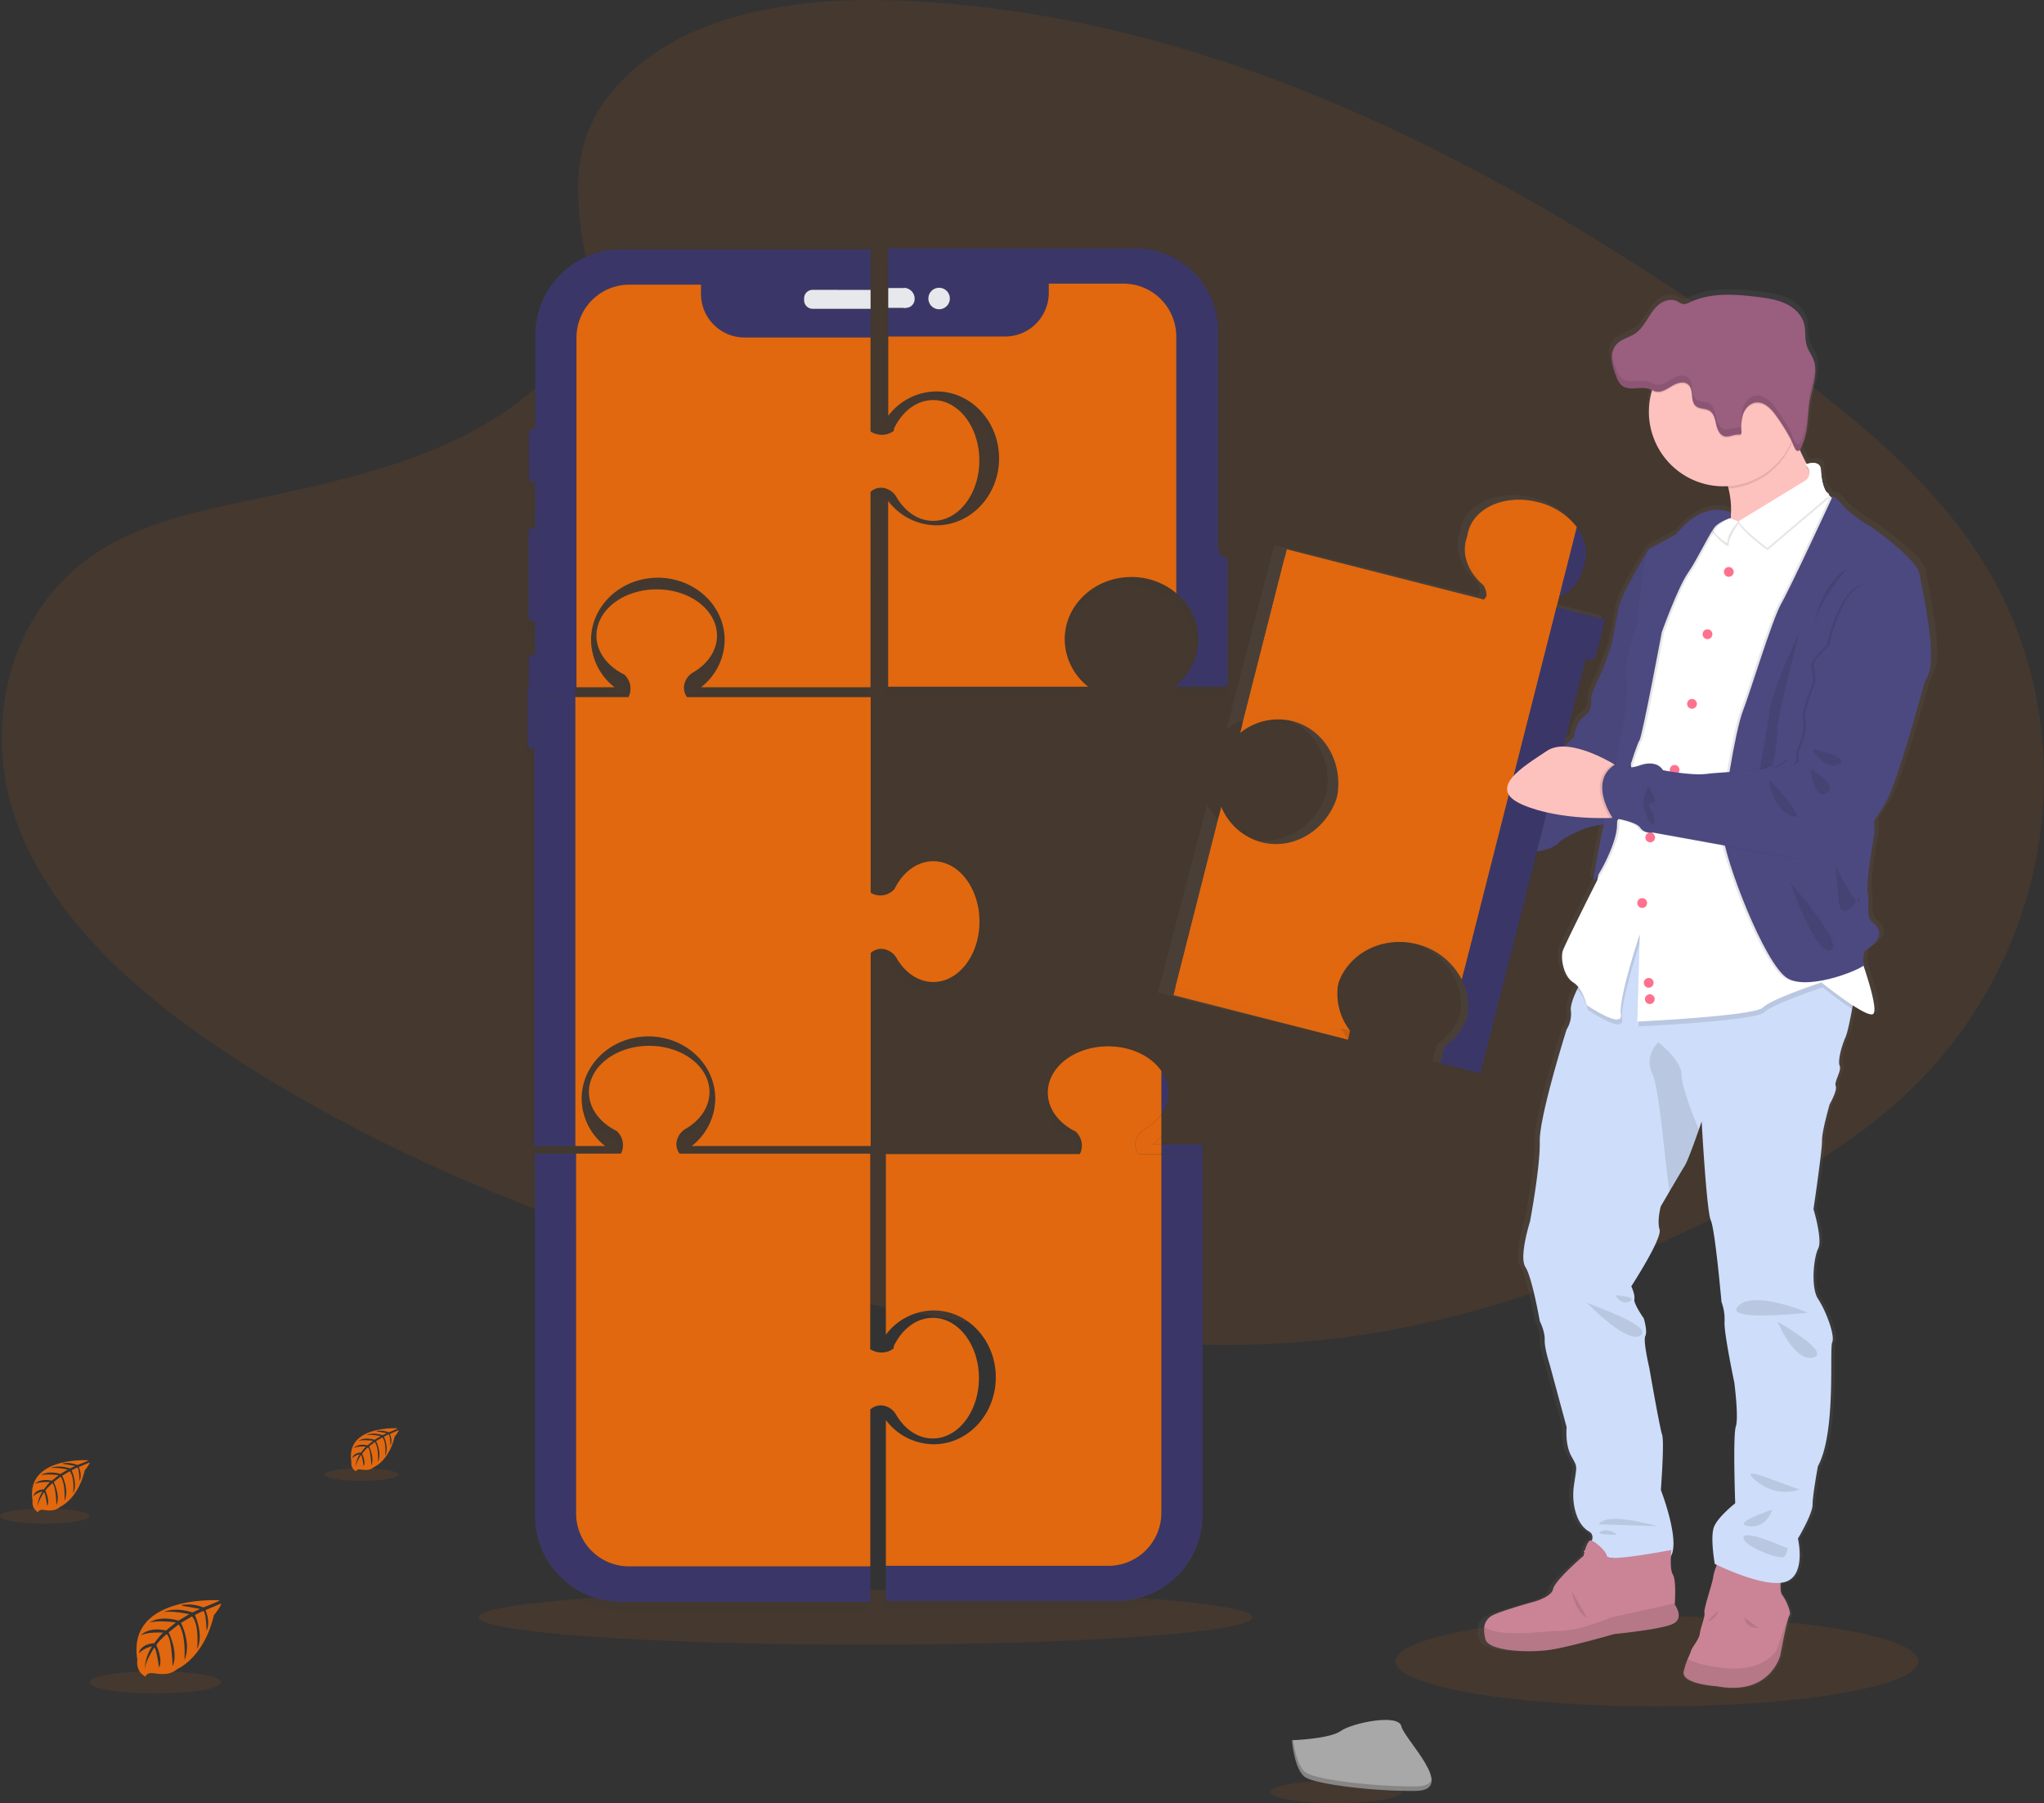 <svg width="195" height="172" fill="none" xmlns="http://www.w3.org/2000/svg"><rect width="100%" height="100%" fill="#333333" stroke="none"/><path opacity=".1" d="M158.071 162.775c13.772 0 24.935-1.924 24.935-4.297 0-2.373-11.163-4.296-24.935-4.296-13.771 0-24.935 1.923-24.935 4.296s11.164 4.297 24.935 4.297zm-75.497-5.883c20.388 0 36.916-1.171 36.916-2.616 0-1.444-16.528-2.615-36.916-2.615-20.388 0-36.916 1.171-36.916 2.615 0 1.445 16.528 2.616 36.916 2.616zM60.33 6.725C66.941.824 77.32-.378 86.758.092c29.667 1.471 56.446 15.823 79.611 32.048 8.39 5.883 16.641 12.205 22.084 20.295 11.082 16.468 7.795 39.288-7.613 52.845-5.244 4.622-11.597 8.154-18.123 11.291-11.599 5.578-24.121 10.055-37.281 11.328-9.388.91-18.894.17-28.228-1.097-26.076-3.542-51.672-11.376-73.12-24.778-9.41-5.883-18.28-13.186-22.159-22.69-3.878-9.505-1.394-21.56 8.212-27.189 3.985-2.328 8.726-3.378 13.378-4.365 6.846-1.454 13.804-2.887 19.983-5.841 6.385-3.055 13.936-8.956 12.677-15.709-1.363-7.25-2.452-13.612 4.151-19.505z" fill="#E1680F"/><g opacity=".1" fill="#000"><path opacity=".1" d="M85.295 135.792c.805 1.372 2.068 2.257 3.49 2.257 2.429 0 4.405-2.578 4.405-5.761 0-3.183-1.982-5.74-4.405-5.74-1.143 0-2.186.572-2.968 1.511a5.7 5.7 0 00-.749 1.174l-.042.25s-.937.803-2.215.065v-18.66h-18.19a1.475 1.475 0 01-.22-1.374c.136-.427.43-.785.82-1.002 1.37-.807 2.256-2.072 2.256-3.496 0-2.433-2.576-4.412-5.752-4.412-3.175 0-5.751 1.973-5.751 4.412 0 1.145.573 2.191 1.51 2.975.358.296.752.547 1.17.748l.026.042a1.79 1.79 0 01.35 2.101h-8.203v34.556c0 2.173.861 4.257 2.396 5.794a8.176 8.176 0 005.784 2.4h23.81v-18.337a1.449 1.449 0 011.484-.316c.422.134.778.425.994.813z"/><path opacity=".1" d="M54.682 110.161h2.848a5.768 5.768 0 01-2.246-4.519c0-3.275 2.852-5.929 6.37-5.929 3.517 0 6.372 2.654 6.372 5.929a5.769 5.769 0 01-2.246 4.519h17.073v-18.41a1.467 1.467 0 011.483-.315 1.75 1.75 0 011.003.821c.803 1.372 2.066 2.257 3.49 2.257 2.429 0 4.405-2.578 4.405-5.76 0-3.18-1.968-5.76-4.405-5.76-1.145 0-2.188.574-2.97 1.51-.296.36-.547.755-.749 1.175l-.04.025a1.79 1.79 0 01-2.217.297V67.344H65.341a1.473 1.473 0 01-.22-1.374c.135-.427.428-.786.82-1.002 1.37-.805 2.253-2.072 2.253-3.496 0-2.433-2.574-4.412-5.75-4.412-3.175 0-5.75 1.973-5.75 4.412 0 1.147.572 2.191 1.507 2.975.36.296.753.548 1.173.75l.025.04a1.793 1.793 0 01.35 2.1h-5.067v-.945h3.742a5.755 5.755 0 01-2.245-4.51c0-3.276 2.853-5.931 6.372-5.931 3.52 0 6.37 2.655 6.37 5.93a5.764 5.764 0 01-2.254 4.518h16.171V47.763a1.455 1.455 0 011.486-.315c.426.136.784.43 1 .822.803 1.372 2.068 2.256 3.49 2.256 2.43 0 4.405-2.578 4.405-5.76 0-3.184-1.967-5.76-4.405-5.76-1.145 0-2.187.572-2.97 1.511-.296.36-.548.754-.749 1.175l-.04.25s-.937.802-2.217.065V24.626h-23.8a8.17 8.17 0 00-5.784 2.4 8.2 8.2 0 00-2.396 5.793v8.87h-.124a.48.48 0 00-.48.482v4.202a.483.483 0 00.48.48h.124v4.29h-.161a.482.482 0 00-.483.482v8.023a.484.484 0 00.483.482h.161v3.151h-.132a.48.48 0 00-.48.481v2.584h-.105v5.446a.482.482 0 00.48.481h.143v37.888h3.918z"/><path opacity=".1" d="M116.921 54.38a.484.484 0 00-.481-.482h-.289v-.528h-.157V32.413a7.896 7.896 0 00-2.303-5.571 7.865 7.865 0 00-5.563-2.307H84.531v15.967a5.822 5.822 0 014.615-2.322c3.295 0 5.967 2.86 5.967 6.385 0 3.526-2.672 6.385-5.967 6.385a5.81 5.81 0 01-4.615-2.322v17.718h19.087a5.78 5.78 0 01-2.242-4.524c0-3.28 2.847-5.937 6.36-5.937a6.59 6.59 0 014.272 1.542 5.608 5.608 0 012.107 4.386 5.608 5.608 0 01-2.107 4.386v.14h4.143v-.014h.77V54.38zm-6.337 54.838v-2.101a3.94 3.94 0 00.237-.393 3.421 3.421 0 00.235-2.813 3.742 3.742 0 00-.472-.92c-.967-1.393-2.878-2.343-5.08-2.343-3.178 0-5.751 1.973-5.751 4.412 0 1.147.572 2.191 1.508 2.975.359.296.753.548 1.172.75l.026.04a1.801 1.801 0 01.35 2.101H84.305v17.227a5.753 5.753 0 014.566-2.311c3.27 0 5.92 2.858 5.92 6.381s-2.65 6.383-5.92 6.383a5.741 5.741 0 01-4.566-2.311v13.906h21.233a5.044 5.044 0 003.564-1.476 5.059 5.059 0 001.482-3.566v-34.227 34.203a5.057 5.057 0 01-1.478 3.575 5.04 5.04 0 01-3.568 1.48H84.305v3.362h22.023c2.17 0 4.251-.863 5.785-2.4a8.202 8.202 0 002.396-5.794v-35.329h-3.925v-.811z"/></g><path d="M60.008 149.419a5.043 5.043 0 01-3.569-1.481 5.056 5.056 0 01-1.478-3.574v-34.317h-3.924v34.55a8.2 8.2 0 002.396 5.794 8.172 8.172 0 005.784 2.4h23.81v-3.361l-23.02-.011z" fill="#3A3768"/><path d="M84.496 134.139c.426.134.785.429 1 .821.806 1.372 2.068 2.257 3.49 2.257 2.43 0 4.405-2.578 4.405-5.761 0-3.183-1.974-5.748-4.396-5.748-1.143 0-2.186.571-2.968 1.51-.297.36-.548.754-.749 1.175l-.042.25s-.937.802-2.215.065v-18.661h-18.19a1.468 1.468 0 01-.22-1.374 1.76 1.76 0 01.82-1.002c1.37-.807 2.255-2.071 2.255-3.496 0-2.433-2.575-4.412-5.75-4.412-3.176 0-5.752 1.973-5.752 4.412 0 1.145.572 2.191 1.51 2.975.358.296.751.547 1.17.748l.026.042a1.795 1.795 0 01.35 2.101h-4.28v34.323a5.06 5.06 0 001.479 3.574 5.043 5.043 0 003.569 1.481h23.02v-14.965a1.451 1.451 0 011.468-.315z" fill="#E1680F"/><path d="M50.967 65.489h-.623v1.016h.623V65.49zm3.925 0h-3.405v1.016h3.404V65.49zm-3.405 0h-.52v1.016h.52V65.49z" fill="#3A3768"/><path d="M50.825 71.415h.142v-4.912h-.63v4.431a.478.478 0 00.487.481z" fill="#3A3768"/><path d="M54.891 66.503h-3.404v4.431a.481.481 0 01-.482.481h-.038v37.905h3.924V66.503z" fill="#3A3768"/><path d="M50.967 71.415h.038a.48.48 0 00.482-.48v-4.432h-.52v4.912z" fill="#3A3768"/><path d="M55.493 104.793c0-3.276 2.853-5.93 6.37-5.93 3.518 0 6.372 2.654 6.372 5.93a5.77 5.77 0 01-2.246 4.527h17.074V90.91a1.467 1.467 0 011.483-.315 1.75 1.75 0 011.002.821c.803 1.372 2.066 2.257 3.49 2.257 2.43 0 4.405-2.578 4.405-5.76 0-3.18-1.967-5.76-4.405-5.76-1.145 0-2.187.574-2.97 1.51-.296.36-.547.755-.748 1.175l-.04.025a1.79 1.79 0 01-2.217.296V66.504H65.55a1.471 1.471 0 01-.22-1.374 1.74 1.74 0 01.82-1.002c1.37-.805 2.252-2.072 2.252-3.496 0-2.433-2.573-4.412-5.75-4.412-3.175 0-5.75 1.973-5.75 4.412 0 1.147.572 2.191 1.508 2.975.36.296.753.548 1.172.75l.025.04a1.793 1.793 0 01.35 2.1H54.89v42.824h2.849a5.753 5.753 0 01-2.247-4.527z" fill="#E1680F"/><path d="M51.592 62.835a.481.481 0 00-.483-.481h-.037v3.134h.52v-2.653zm-.539-21.991h-.105a.48.48 0 00-.48.482v4.202a.483.483 0 00.48.48h.124v-5.161l-.019-.003zm-.143 9.45a.482.482 0 00-.482.482v8.023a.484.484 0 00.483.481h.161v-8.986h-.161z" fill="#3A3768"/><path d="M51.072 62.423h-.136a.48.48 0 00-.48.481v2.654h.629l-.013-3.135z" fill="#3A3768"/><path d="M51.072 31.977v8.87a.477.477 0 01.461.479v4.202a.481.481 0 01-.46.479v4.29h.072a.481.481 0 01.48.48v8.024a.481.481 0 01-.48.481h-.077v3.152h.038a.482.482 0 01.482.481v2.643h3.404V32.216c0-1.34.532-2.626 1.478-3.574a5.042 5.042 0 013.567-1.48h6.84v.877c0 1.104.438 2.163 1.217 2.943a4.152 4.152 0 002.938 1.22h12.033v-2.749h-5.54a.815.815 0 01-.811-.809v-.176a.816.816 0 01.812-.813h5.529v-3.87H59.248a8.173 8.173 0 00-5.78 2.4 8.2 8.2 0 00-2.396 5.792z" fill="#3A3768"/><path d="M51.533 45.525v-4.201a.48.48 0 00-.461-.48v5.158a.48.48 0 00.461-.477zM51.63 58.8v-8.024a.483.483 0 00-.48-.482h-.078v8.986h.073a.481.481 0 00.485-.48z" fill="#3A3768"/><path d="M56.389 61.04c0-3.274 2.852-5.93 6.372-5.93s6.37 2.656 6.37 5.93a5.762 5.762 0 01-2.255 4.518h16.172V46.923a1.455 1.455 0 011.485-.316c.426.136.784.43 1 .822.804 1.372 2.069 2.256 3.49 2.256 2.43 0 4.406-2.578 4.406-5.76 0-3.183-1.968-5.76-4.405-5.76-1.145 0-2.188.572-2.97 1.511-.297.36-.549.754-.75 1.175l-.039.25s-.938.802-2.217.065v-8.971H71.021a4.152 4.152 0 01-2.931-1.223 4.165 4.165 0 01-1.214-2.939v-.878h-6.835a5.04 5.04 0 00-3.57 1.483 5.058 5.058 0 00-1.475 3.578v33.342h3.637a5.754 5.754 0 01-2.244-4.517z" fill="#E1680F"/><path d="M77.526 27.648a.813.813 0 00-.812.814v.182a.818.818 0 00.812.815h5.529v-1.804l-5.53-.007z" fill="#E6E8EC"/><path d="M114.945 53.032v12.471h1.416V52.53h-.766c-.359 0-.65.225-.65.502zM86.42 23.694h-1.68v3.782h1.678v-3.782zm0 5.673h-1.68v2.731h1.678v-2.731z" fill="#3A3768"/><path d="M86.42 27.476h-1.68v1.89h1.678v-1.89z" fill="#E6E8EC"/><path d="M116.65 53.057h-.394v12.431h.875V53.54a.484.484 0 00-.481-.483zM86.417 27.476c.447.1.84.916.84.916v.177s-.395.813-.84.798v2.731h9.479c1.102 0 2.159-.44 2.938-1.22a4.168 4.168 0 001.217-2.944v-.878h7.131a5.043 5.043 0 013.561 1.483 5.06 5.06 0 011.473 3.57v24.478a5.62 5.62 0 011.553 6.819 5.62 5.62 0 01-1.553 1.952v.14h2.937v-12.33a.05.05 0 01.005-.023.055.055 0 01.034-.033.06.06 0 01.024-.005h.986V31.574a7.878 7.878 0 00-7.866-7.879H86.21v3.782h.207zm3.176-.019a1.02 1.02 0 01.944.632 1.025 1.025 0 01-.745 1.395 1.02 1.02 0 01-1.22-1.004 1.024 1.024 0 011.02-1.023z" fill="#3A3768"/><path d="M89.345 37.338c3.295 0 5.967 2.86 5.967 6.385s-2.672 6.385-5.967 6.385a5.81 5.81 0 01-4.614-2.322v17.717h19.087a5.773 5.773 0 01-2.243-4.523c0-3.28 2.847-5.937 6.36-5.937a6.59 6.59 0 014.283 1.544V32.109c0-1.339-.53-2.622-1.474-3.57a5.039 5.039 0 00-3.56-1.483h-7.131v.878a4.168 4.168 0 01-1.217 2.944 4.154 4.154 0 01-2.939 1.22H84.741v7.564a5.823 5.823 0 014.604-2.324z" fill="#E1680F"/><path d="M86.417 29.367a.838.838 0 00.839-.798v-.177a1.051 1.051 0 00-.84-.916h-.209v1.89h.21zm3.339.119a1.023 1.023 0 00-.327-2.02 1.023 1.023 0 00.327 2.02z" fill="#E6E8EC"/><path d="M110.794 108.377v-2.101a3.514 3.514 0 000-4.126v6.227zm3.924.811h-3.924v.904h3.924v-.904z" fill="#3A3768"/><path d="M109.21 107.713a1.757 1.757 0 00-.82 1.002 1.476 1.476 0 00.22 1.376h2.184v-.903h-.839c.304-.244.585-.515.839-.811v-2.101a4.963 4.963 0 01-1.584 1.437z" fill="#E1680F"/><path d="M109.951 109.188h.839v-.811a6.305 6.305 0 01-.839.811z" fill="#E1680F"/><path d="M111.463 104.217a3.592 3.592 0 00-.669-2.063v4.124a3.601 3.601 0 00.669-2.061zm3.255 5.875v34.436a8.202 8.202 0 01-2.396 5.794 8.172 8.172 0 01-5.784 2.4H84.514v-3.362h21.233a5.043 5.043 0 003.569-1.48 5.062 5.062 0 001.478-3.575v-34.213h3.924z" fill="#3A3768"/><path d="M108.39 108.715c.135-.426.429-.785.82-1.002a4.957 4.957 0 001.584-1.435v-4.124c-.967-1.393-2.878-2.343-5.08-2.343-3.178 0-5.752 1.973-5.752 4.413 0 1.147.573 2.191 1.508 2.974.36.297.753.549 1.173.75l.025.04a1.795 1.795 0 01.35 2.101H84.514v17.228a5.752 5.752 0 014.566-2.311c3.27 0 5.92 2.857 5.92 6.381 0 3.523-2.65 6.382-5.92 6.382a5.753 5.753 0 01-2.553-.618 5.755 5.755 0 01-2.013-1.693v13.906h21.233a5.04 5.04 0 003.564-1.476 5.06 5.06 0 001.483-3.566v-34.231h-2.178a1.478 1.478 0 01-.226-1.376z" fill="#E1680F"/><path d="M148.297 56.545c1.171-.528 2.037-1.416 2.333-2.555a3.17 3.17 0 00.079-.42c.053-.131.098-.265.135-.401.295-1.143-.03-2.326-.802-3.337l-1.533 5.883-.212.83z" fill="url(#paint0_linear)"/><path d="M183.69 54.337c-.239-1.406-4.669-4.45-4.669-4.45s-1.957-1.05-2.993-2.265c-.663-.773-.87-.765-.933-.66a.315.315 0 00-.143-.048c-.042-.03-.082-.057-.12-.088a.286.286 0 00-.165-.288c-.051-.03-.101-.067-.151-.103-.336-.565-.455-1.366-.495-2.063-.051-.88-1.049-.66-1.391-.561-.235-.441-.463-.9-.68-1.357.096-.15.175-.308.238-.473.616-1.343.482-2.883.75-4.303.193-1.027.596-2.1.516-3.1v-.074.014a2.662 2.662 0 00-.169-.73c-.179-.45-.489-.841-.63-1.305-.224-.68-.082-1.427-.268-2.114-.233-.87-.967-1.542-1.798-1.927-.83-.384-1.755-.516-2.666-.63-2.275-.286-4.694-.456-6.77.502a1.217 1.217 0 01-.63.17 1.917 1.917 0 01-.574-.266c-.558-.278-1.259-.101-1.758.268-.499.37-.839.904-1.168 1.42-.33.518-.69 1.051-1.206 1.39-.607.405-1.408.541-1.888 1.088-.214.259-.35.574-.39.907v-.014a1.2 1.2 0 000 .12v.441c.067.513.203 1.015.404 1.491.097.356.287.68.55.937.73.595 1.888.034 2.769.366.077.027.151.063.224.096 0 .034-.023.068-.033.103a7 7 0 00-.284 1.977c0 3.946 3.27 7.144 7.304 7.144.151 0 .3 0 .449-.017.021.078.044.157.063.233a7.76 7.76 0 01.209 2.672l-.044-.39a1.912 1.912 0 00-.304-.116 2.708 2.708 0 00-.906-.139c-.992-.012-2.485.387-4.079 2.324 0 0-2.035 1.133-2.633 1.406a.279.279 0 00-.111.126s-2.72 4.115-3.002 5.68a293.054 293.054 0 01-.629 3.362s-.679 2.03-1.118 2.929c-.438.9-.839 1.756-.876 2.147-.038.39.159 1.248-.68 1.794-.839.547-1.049 2.03-1.049 2.03s-.419.395-1.013.895h-.021l2.192-8.419.392.099a.503.503 0 00.516-.176.459.459 0 00.086-.175l.443-1.706.178-.678.036-.14.258-.989-.873-.21-1.021-.254-2.886-.729.251-.966.21-.82 1.319-5.071.21-.818c-.839-1.088-2.175-1.972-3.817-2.382-3.168-.788-6.234.494-6.851 2.861a3.332 3.332 0 00-.082.42 3.39 3.39 0 00-.184 1.87c.126.655.4 1.27.803 1.8.283.38.612.722.98 1.02l.014.046c.156.255.25.543.275.84v.13c-.07.127-.155.246-.252.354l-19.351-4.818-.21.817-4.358 16.776a6.31 6.31 0 012.705-1.208l.099-.016a5.838 5.838 0 012.345.096c2.446.61 4.136 2.696 4.451 5.15a6.573 6.573 0 01-.074 2.122c-1.048 3.189-4.27 5.115-7.4 4.336a5.875 5.875 0 01-3.964-3.393l-.21.82-4.497 17.216 17.139 4.27.185-.826h.027a5.703 5.703 0 01-1.183-4.542c0-.028.017-.053.027-.08a4.73 4.73 0 01.067-.179 5.85 5.85 0 01.686-1.227 5.95 5.95 0 011.208-1.212l.122-.088c.138-.099.281-.193.419-.282a6.792 6.792 0 013.56-.935c.551.008 1.1.078 1.636.21a6.781 6.781 0 014.046 2.818c.125.19.24.386.344.588.309.6.51 1.25.594 1.92a5.481 5.481 0 01-.042 1.608 5.72 5.72 0 01-2.219 2.876l-.21.79h.023l-.032.023-.209.788 3.914.975 5.543-21.23c1.496-.175 2.261-.84 2.261-.938 0-.096 1.798-1.094 2.794-1.367.495-.135 1.068-.231 1.523-.328-.537 2.67-1.049 5.252-1.003 5.404.015.058.112-.034.258-.236a1.16 1.16 0 00-.018.236c0 .04.056.01.13-.072l-.011.05s-3.113 6.033-3.356 6.724c-.243.69.059 2.46 1.017 3.046.186.118.352.265.491.435l-.113.225c-.357.725-.673 1.531-.617 2.034a2.758 2.758 0 01-.419 1.815s-2.696 8.343-2.635 10.744c.061 2.401-.958 7.67-.958 7.67s-1.108 3.396-.449 4.362c.658.966 1.407 5.183 1.407 5.183s.51.966.479 1.786c-.032.819.48 2.311.48 2.311l1.678 6.059s-.181 1.611.449 2.752c.629 1.141.568.79.268 2.782-.3 1.992.361 3.834 1.437 4.412.419.227.44.573.31.912-.274-.107-.503.462-.639.922l-.139.132.093.023a5.435 5.435 0 00-.093.387s-2.813 2.343-2.993 3.191c-.18.849-2.156 1.288-2.156 1.288s-2.993.82-3.776 1.229a1.429 1.429 0 00-.826 1.137c-.035.386.002.775.109 1.147.298 1.2 4.489 1.317 6.502.996 2.014-.322 6.165-1.494 6.165-1.494s4.371-.42 5.663-.937c1.292-.517.269-1.874.269-1.874v-.126c.031-.49.121-2.265-.189-2.731-.233-.362-.227-1.261-.193-1.832.874-1.576-1.003-6.303-1.003-6.303s.359-4.622.12-5.299c-.239-.676-1.259-6.412-1.259-6.412s-.629-2.605-.388-3.044c.241-.439-.151-1.7-.151-1.7s-1.025-1.401-.933-1.842c.092-.441-.3-1.229-.3-1.229s3.054-4.568 2.783-5.416c-.27-.849.122-2.225.122-2.225s.384-.647.839-1.423c.566-.949 1.258-2.086 1.485-2.441.294-.452 1-2.374 1.395-3.481.168-.471.281-.794.281-.794s.478 8.613.898 9.485c.419.872 1.048 7.818 1.048 7.818.233.616.335 1.275.3 1.933-.058 1.082.959 5.796.959 5.796s.449 3.337.149 4.215c-.3.878-.059 7.353-.059 7.353s-1.647 1.261-2.066 2.225c-.42.964.059 3.601.059 3.601l.193.09a5.534 5.534 0 00-.342 1.139c-.059.557-.959 3.076-.869 3.427.091.351-.388 1.435-.448 1.989-.061.555-.808 1.376-.869 1.671-.094.263-.204.52-.329.771a7.278 7.278 0 00-.388 1.189c-.3 1.231 3.261 1.435 3.261 1.435 5.269.966 6.228-2.986 6.228-2.986s.659-3.513.898-3.781a.417.417 0 00.039-.335 4.448 4.448 0 00-.759-1.653c-.168-.195-.178-.697-.151-1.147.153-.015.304-.043.451-.084 2.125-.614 1.259-4.158 1.259-4.158s1.436-2.34 1.436-3.248c0-.908.51-3.689.51-3.689 1.827-3.28 1.108-11.242 1.408-11.887.299-.645-.63-3.045-1.379-4.129-.748-1.084-.448-4.01 0-4.859.449-.849-.448-3.782-.448-3.782s.868-5.672.839-6.559c-.03-.887.748-3.483.748-3.483s.779-1.347.598-1.757c-.18-.409.598-1.47.39-1.933-.207-.462.179-1.903.569-2.752.199-.435.447-1.632.629-2.698.021-.117.042-.235.061-.35.872.552 1.678.964 1.963.853.535-.21-.317-2.942-.9-4.643.101-.076.143-.133.101-.158-.359-.235.04-1.29.04-1.29 2.116-1.248 1.397-2.185.719-2.731-.677-.547-.239-2.101-.44-2.731-.202-.63.241-3.473.6-5.543a3.99 3.99 0 00-.011-1.357c.384-.586.78-1.2 1.129-1.767 1.195-1.952 3.75-11.242 3.75-11.242l-.017-.048c.25-.494.436-.895.537-1.162.774-2.017-.663-8.11-.902-9.52zm-18.6-5.35l.054-.025v.044l-.054-.019zm-11.614 99.659a.952.952 0 01-.38-.076l.38.076z" fill="url(#paint1_linear)"/><path d="M131.301 80.935c1.727.655 5.739.727 7.522.727h.877l1.143-2.333-1.143-1.943s-1.049-.29-2.442-.542c-2.055-.37-4.868-.66-6.208.172-2.249 1.393-1.997 3.063.251 3.919z" fill="#FEC2BE"/><path opacity=".1" d="M138.82 81.662h.877l1.143-2.333-1.141-1.943s-1.048-.29-2.441-.542c1.13.832 3.849 2.643 1.562 4.818z" fill="#000"/><path d="M157.755 53.04l-.504-.584s-2.598 4.118-2.871 5.673c-.273 1.555-.629 3.34-.629 3.34s-.659 2.021-1.087 2.914c-.428.893-.814 1.748-.851 2.137-.038.389.155 1.244-.661 1.788-.816.544-1.007 2.021-1.007 2.021s-2.949 2.874-4.501 2.941c-1.552.068-6.012.855-5.856 1.633.155.777-1.861 1.241-2.677 1.437-.816.195 5.244 2.521 1.708 5.517 0 0 2.248.466 2.481 1.008.233.542 2.599-.308 2.599-.308s.505-1.206 2.25-1.284c1.745-.078 2.637-.855 2.637-.97 0-.116 1.745-1.09 2.727-1.36.981-.271 2.248-.389 2.288-.662.04-.273 5.818-25.251 5.818-25.251l-1.864.01z" fill="#4C4981"/><path opacity=".05" d="M157.755 53.04l-.504-.584s-2.598 4.118-2.871 5.673c-.273 1.555-.629 3.34-.629 3.34s-.659 2.021-1.087 2.914c-.428.893-.814 1.748-.851 2.137-.038.389.155 1.244-.661 1.788-.816.544-1.007 2.021-1.007 2.021s-2.949 2.874-4.501 2.941c-1.552.068-6.012.855-5.856 1.633.155.777-1.861 1.241-2.677 1.437-.816.195 5.244 2.521 1.708 5.517 0 0 2.248.466 2.481 1.008.233.542 2.599-.308 2.599-.308s.505-1.206 2.25-1.284c1.745-.078 2.637-.855 2.637-.97 0-.116 1.745-1.09 2.727-1.36.981-.271 2.248-.389 2.288-.662.04-.273 5.818-25.251 5.818-25.251l-1.864.01z" fill="#000"/><path d="M163.796 160.85c5.12.963 6.051-2.972 6.051-2.972s.64-3.496.872-3.759a.427.427 0 00.04-.332 4.563 4.563 0 00-.738-1.647c-.319-.378-.059-1.952-.059-1.952l-5.934-1.515s-.524 1.194-.581 1.748c-.056.555-.931 3.059-.839 3.41.093.351-.377 1.427-.436 1.981-.059.555-.784 1.37-.839 1.66a6.708 6.708 0 01-.321.769 7.642 7.642 0 00-.377 1.183c-.3 1.223 3.161 1.426 3.161 1.426z" fill="#CA8496"/><path opacity=".1" d="M163.796 160.85c5.12.963 6.051-2.972 6.051-2.972s.64-3.496.872-3.759a.427.427 0 00.04-.332l-1.233 3.538s-1.017 2.126-4.799 1.807c-2.152-.183-3.211-.582-3.725-.893a7.646 7.646 0 00-.378 1.183c-.289 1.225 3.172 1.428 3.172 1.428z" fill="#000"/><path opacity=".1" d="M167.781 155.314s-1.28.03-1.368-1.019l1.368 1.019z" fill="#000"/><path d="M127.979 98.129l.812.208-.179.825-.753-.19.12-.843z" fill="#E1680F"/><path opacity=".1" d="M127.979 98.129l.812.208-.179.825-.753-.19.12-.843z" fill="#000"/><path d="M152.07 59.686l-.251.985.848.216.25-.985-.847-.216zm-3.806-.971l-.25.985 2.811.717.25-.986-2.811-.716z" fill="#3A3768"/><path d="M151.074 59.434l-.25.985.994.253.25-.985-.994-.253z" fill="#3A3768"/><path d="M148.308 58.587c-.067.031-.133.065-.198.092l.164.042-.252.986-1.243-.318a1.469 1.469 0 01.127-1.384 1.736 1.736 0 011.049-.769c.267-.077.527-.174.778-.29l-.425 1.64z" fill="#E1680F"/><path d="M151.275 62.841l.38.099a.482.482 0 00.585-.349l.424-1.697-.839-.21-.55 2.157zm-.289-8.437c-.289 1.134-1.13 2.019-2.267 2.542l1.489-5.861c.755 1.006 1.072 2.184.778 3.319zm-.239 8.303a.482.482 0 01-.346-.584l.432-1.7-2.811-.716-8.572 33.728a5.608 5.608 0 01-1.827 7.19l-.199.786 3.803.976 10.049-39.537-.529-.143z" fill="#3A3768"/><path d="M150.401 62.123a.482.482 0 00.346.584l.529.134.549-2.164-.992-.254-.432 1.7z" fill="#3A3768"/><path d="M146.905 58.005a1.75 1.75 0 011.048-.769c.266-.077.525-.174.776-.29l1.492-5.861a6.67 6.67 0 00-3.711-2.37c-3.077-.786-6.059.49-6.657 2.846-.283 1.112.015 2.265.73 3.257.274.376.593.717.95 1.015l.015.046a1.8 1.8 0 01-.181 2.13l-18.806-4.796-4.243 16.698a5.752 5.752 0 014.981-1.122c3.17.809 5.034 4.233 4.166 7.648-.868 3.414-4.132 5.53-7.301 4.73a5.747 5.747 0 01-3.853-3.375l-4.357 17.135 16.658 4.246a5.751 5.751 0 01-1.065-4.933c.807-3.172 4.224-5.042 7.635-4.172a6.563 6.563 0 014.268 3.367l8.573-33.728-1.232-.318a1.475 1.475 0 01.114-1.384z" fill="#E1680F"/><path d="M148.272 58.721l.036-.134c-.065.031-.131.065-.198.094l.162.04z" fill="#E1680F"/><g opacity=".1" fill="#000"><path opacity=".1" d="M152.075 59.692l-.992-.254-2.809-.717.036-.134.419-1.64a5.39 5.39 0 01-.778.29 1.73 1.73 0 00-1.048.768 2.033 2.033 0 00-.156.332c.041-.115.093-.226.153-.332a1.754 1.754 0 011.049-.769c.266-.077.525-.174.776-.29l1.492-5.861a6.67 6.67 0 00-3.711-2.37c-3.077-.786-6.06.49-6.657 2.846-.283 1.112.014 2.265.73 3.257.274.376.593.717.95 1.015l.014.046a1.794 1.794 0 01-.18 2.13l-18.806-4.796-4.243 16.698a5.75 5.75 0 014.985-1.122c3.17.809 5.034 4.233 4.166 7.648-.868 3.414-4.132 5.53-7.301 4.73a5.747 5.747 0 01-3.853-3.375l-4.357 17.135 16.658 4.246a5.75 5.75 0 01-1.101-2.343 5.749 5.749 0 01.036-2.59c.807-3.172 4.224-5.042 7.635-4.172a6.564 6.564 0 014.268 3.367 5.603 5.603 0 01-1.827 7.19l-.199.785 3.803.977 10.049-39.537.38.099a.476.476 0 00.504-.18.49.49 0 00.081-.17l.423-1.705.25-.986-.839-.216zm-3.868-1.05c-.031.014-.063.031-.094.044l.094-.044zm-1.426.754l1.244.317-1.244-.317z"/><path opacity=".1" d="M150.986 54.404c.288-1.135-.029-2.311-.778-3.32l-1.489 5.862c1.143-.523 1.984-1.41 2.267-2.542z"/></g><path d="M152.275 58.873l-.25.986.848.216.25-.986-.848-.216zm-3.805-.971l-.25.986 2.811.716.25-.985-2.811-.717z" fill="#3A3768"/><path d="M151.28 58.617l-.25.985.994.254.25-.986-.994-.253z" fill="#3A3768"/><path d="M148.515 57.772l-.197.094.162.04-.25.992-1.244-.317a1.457 1.457 0 01.126-1.385 1.745 1.745 0 011.049-.769c.265-.077.525-.173.776-.29l-.422 1.635z" fill="#E1680F"/><path d="M151.481 62.028l.382.097a.478.478 0 00.591-.349l.432-1.698-.839-.21-.566 2.16zm-.285-8.438c-.288 1.133-1.129 2.018-2.268 2.54l1.492-5.86c.75 1.006 1.067 2.184.776 3.32z" fill="#3A3768"/><path d="M150.954 61.894a.484.484 0 01-.356-.399.494.494 0 01.01-.188l.42-1.697-2.798-.712-8.571 33.724a5.597 5.597 0 01-1.826 7.187l-.2.786 3.805.971 10.047-39.538-.531-.134z" fill="#3A3768"/><path d="M150.608 61.308a.494.494 0 00.052.365.485.485 0 00.295.22l.526.135.554-2.166-.994-.252-.433 1.698z" fill="#3A3768"/><path d="M147.112 57.19a1.743 1.743 0 011.048-.77 5.26 5.26 0 00.777-.29l1.489-5.86a6.664 6.664 0 00-3.709-2.37c-3.079-.784-6.059.489-6.659 2.848-.281 1.11.015 2.263.732 3.255.274.376.593.718.95 1.016l.015.045a1.802 1.802 0 01-.181 2.13L122.766 52.4l-4.249 16.696a5.742 5.742 0 014.992-1.12c3.167.807 5.034 4.231 4.165 7.647-.868 3.416-4.134 5.528-7.312 4.721a5.757 5.757 0 01-3.846-3.378L112.161 94.1l16.656 4.248a5.751 5.751 0 01-1.063-4.933c.805-3.174 4.224-5.042 7.635-4.172a6.539 6.539 0 014.27 3.378l8.571-33.724-1.244-.318a1.47 1.47 0 01.126-1.39z" fill="#E1680F"/><path d="M148.48 57.908l.033-.136c-.065.031-.13.065-.195.094l.162.042z" fill="#E1680F"/><path d="M145.533 120.876c.629.96 1.367 5.157 1.367 5.157s.495.961.466 1.778c-.029.817.466 2.311.466 2.311l1.629 6.032s-.176 1.603.437 2.731c.612 1.128.551.786.262 2.767-.29 1.981.348 3.817 1.395 4.412 1.046.594-.466 1.952-.466 1.952s6.691 1.806 8.088.699c1.397-1.107-.728-6.586-.728-6.586s.35-4.603.118-5.274c-.233-.67-1.223-6.38-1.223-6.38s-.611-2.595-.378-3.032c.233-.437-.145-1.681-.145-1.681s-.99-1.399-.902-1.836c.089-.437-.291-1.223-.291-1.223s2.962-4.559 2.699-5.414c-.262-.855.116-2.214.116-2.214l.826-1.416c.552-.946 1.219-2.078 1.443-2.431.286-.45.973-2.361 1.357-3.464l.273-.79s.466 8.567.873 9.441c.406.874 1.017 7.774 1.017 7.774.226.614.325 1.268.291 1.922-.058 1.078.932 5.769.932 5.769s.436 3.322.144 4.202c-.291.881-.058 7.316-.058 7.316s-1.601 1.26-2.008 2.214c-.407.954.059 3.572.059 3.572s4.654 2.332 6.712 1.72c2.058-.611 1.221-4.138 1.221-4.138s1.397-2.33 1.397-3.234c0-.903.507-3.662.507-3.662 1.775-3.263 1.076-11.187 1.368-11.828.291-.641-.613-3.032-1.338-4.11-.726-1.077-.437-3.991 0-4.832.436-.84-.449-3.762-.449-3.762s.839-5.654.814-6.528c-.025-.874.728-3.467.728-3.467s.755-1.34.581-1.75c-.175-.409.581-1.456.377-1.922-.203-.466.176-1.89.554-2.731.193-.433.434-1.626.629-2.683.178-1.007.31-1.891.31-1.891l-4.801-3.876-11.985-3.152-4.507-1.456-4.395 6.933c-.31.506-.595 1.027-.853 1.561-.346.721-.655 1.524-.6 2.024a2.8 2.8 0 01-.407 1.806s-2.62 8.303-2.561 10.694c.059 2.391-.931 7.633-.931 7.633s-1.076 3.378-.43 4.343z" fill="#CEDDF9"/><path d="M163.248 53.33c.184-.075 12.839-5.31 11.096-6.35-1.034-.618-2.308-3.236-3.18-5.285-.608-1.43-1.022-2.584-1.022-2.584s-10.156-1.807-6.521 4.429a11.568 11.568 0 011.282 3.072c1.036 4.248-1.571 6.64-1.655 6.718z" fill="#FEC2BE"/><path opacity=".1" d="M163.621 43.54a11.57 11.57 0 011.282 3.072 7.086 7.086 0 005.997-4.221c.1-.227.189-.46.264-.696-.608-1.43-1.022-2.584-1.022-2.584s-10.156-1.807-6.521 4.429z" fill="#000"/><path d="M157.308 39.286a7.115 7.115 0 001.907 4.845 7.092 7.092 0 009.654.676 7.115 7.115 0 001.35-9.598 7.088 7.088 0 00-9.465-2.022 7.106 7.106 0 00-3.446 6.099z" fill="#FEC2BE"/><path opacity=".1" d="M150.462 94.374c.742.677 1.028 1.965 1.028 1.965s3.492 2.389 3.259.874c-.233-1.515 1.804-7.635 1.804-7.635l-.233 8.334s11.169-.525 11.985-1.34c.816-.815 5.586-2.378 5.586-2.378s1.468 1.174 2.802 2.065c.178-1.006.311-1.89.311-1.89l-4.802-3.877-11.985-3.151-4.507-1.456-4.394 6.933a17.463 17.463 0 00-.854 1.556z" fill="#000"/><path d="M150.095 93.717c.931.582 1.279 2.155 1.279 2.155s3.491 2.389 3.258.874c-.233-1.514 1.804-7.635 1.804-7.635l-.233 8.335s11.171-.521 11.983-1.34c.812-.82 5.585-2.39 5.585-2.39s4.132 3.322 4.888 3.03c.755-.292-1.339-5.943-1.339-5.943l-2.15-33.1s.581-9.85-.291-10.2a1.248 1.248 0 01-.367-.23c-.575-.517-.747-1.567-.797-2.45-.057-1.05-1.454-.525-1.454-.525l.814 1.05-7.209 4.392-.063.038a8.002 8.002 0 00-.866-.393c-.629-.246-1.487-.477-2.043-.248a1.98 1.98 0 00-.764.689 8.65 8.65 0 00-.981 1.992l-2.612 4.426s-1.338 5.883-1.338 6.12c0 .238-.407 5.595-.872 6.177-.466.582-.932 3.496-.758 4.37.174.874-.291 4.139-.291 4.139-1.919 1.574-2.907 6.933-2.907 6.933s-3.033 6.009-3.272 6.702c-.24.693.065 2.458.996 3.032z" fill="#fff"/><path opacity=".1" d="M165.866 49.97c.707 1.051 2.75 2.522 2.75 2.522l5.896-4.99c-.575-.517-.747-1.567-.797-2.452-.057-1.05-1.454-.523-1.454-.523l.17.21a.938.938 0 01.181.747.942.942 0 01-.435.634l-6.311 3.853z" fill="#000"/><path d="M165.866 49.738c.707 1.05 2.75 2.52 2.75 2.52l5.896-4.989c-.575-.517-.747-1.567-.797-2.45-.057-1.05-1.454-.525-1.454-.525l.17.21a.936.936 0 01.181.746.94.94 0 01-.435.633l-6.311 3.855z" fill="#fff"/><path opacity=".1" d="M163.139 50.523c.762.912 1.842 1.948 1.791 1.429-.05-.519.644-1.664 1.087-2.177a3.214 3.214 0 00-2.114.06 1.957 1.957 0 00-.764.688z" fill="#000"/><path d="M163.024 50.172c.761.914 1.839 1.948 1.789 1.431-.05-.517.573-1.36 1.015-1.872-.629-.245-1.485-.477-2.043-.245-.31.156-.573.394-.761.687z" fill="#fff"/><path d="M164.93 55.022a.466.466 0 100-.933.466.466 0 000 .933zm-3.53 12.586a.467.467 0 10-.001-.933.467.467 0 00.001.933zm-3.993 12.745a.466.466 0 10-.001-.931.466.466 0 00.001.93zm-.118 13.867a.466.466 0 100-.932.466.466 0 000 .933zm5.586-33.255a.466.466 0 10-.001-.931.466.466 0 00.001.931zm-3.142 12.938a.466.466 0 10-.001-.931.466.466 0 00.001.93zm-3.065 12.704a.466.466 0 100-.933.466.466 0 000 .933zm.699 9.169a.466.466 0 10-.001-.931.466.466 0 00.001.93z" fill="#FF718D"/><path opacity=".1" d="M174.512 47.553s-.078-.7.929.506c1.007 1.206 2.909 2.252 2.909 2.252s4.306 3.032 4.539 4.429c.233 1.397 1.628 7.46.892 9.48-.737 2.018-6.366 11.695-6.366 11.695s1.468 1.75 1.126 3.81c-.342 2.058-.776 4.895-.583 5.517.193.621-.233 2.174.42 2.718.652.544 1.357 1.47-.699 2.719 0 0-.388 1.05-.04 1.283.348.234-5.158 2.641-7.341 1.36-2.183-1.282-6.083-11.539-6.167-13.83-.084-2.293 1.202-9.875 1.901-11.657.698-1.781 2.794-8.742 3.685-10.294.891-1.553 4.795-9.988 4.795-9.988z" fill="#000"/><path d="M174.742 47.553s-.077-.7.932.506c1.009 1.206 2.909 2.252 2.909 2.252s4.306 3.032 4.539 4.429c.233 1.397 1.628 7.46.891 9.48-.736 2.018-6.361 11.695-6.361 11.695s1.468 1.75 1.126 3.81c-.342 2.058-.776 4.895-.583 5.517.193.621-.233 2.174.419 2.718.653.544 1.357 1.47-.698 2.719 0 0-.388 1.05-.04 1.283.348.234-5.158 2.641-7.341 1.36-2.184-1.282-6.083-11.539-6.167-13.83-.084-2.293 1.202-9.875 1.901-11.657.698-1.781 2.793-8.742 3.685-10.294.891-1.553 4.788-9.988 4.788-9.988z" fill="#4C4981"/><path opacity=".1" d="M176.294 54.166s-3.335 3.692-3.219 6.14c0 0-.038-3.965 3.219-6.14zm-4.614 6.062c0 .115-2.251 8.506-2.133 9.557.117 1.05-.661 4.156-.661 4.156l-1.049-.271s.814-4.314.969-5.906c.156-1.593 2.874-7.536 2.874-7.536zm-.893 23.932c.077.115 5.315 6.059 3.84 6.487-1.474.429-3.84-6.488-3.84-6.488zm4.306-1.522c.115.078 2.097 4.274 2.326 3.152.229-1.122-1.705 3.07-2.016-.038l-.31-3.114zm-10.054-33.755s-2.162-1.322-4.879 2.058c0 0-1.977 1.127-2.558 1.4-.581.273-1.242 7.498-1.242 7.498s-1.28 3.107-.931 4.895c.348 1.788-1.007 7.925-1.007 7.925s-2.253 11.03-2.177 11.345c.075.315 2.288-3.458 2.25-5.324-.038-1.865 1.861-7.691 2.133-8.042.273-.351 2.133-10.333 2.133-10.333s1.513-4.235 2.482-5.634c.969-1.4 2.173-4.04 2.676-4.507a5.139 5.139 0 011.202-.777l-.082-.504z" fill="#000"/><path d="M165.067 48.883s-2.425-1.322-5.139 2.058c0 0-1.98 1.127-2.561 1.4-.581.273-1.242 7.498-1.242 7.498s-1.279 3.107-.931 4.895c.348 1.788-1.007 7.925-1.007 7.925s-2.25 11.034-2.173 11.345c.078.311 2.289-3.458 2.251-5.324-.038-1.865 1.86-7.691 2.133-8.042.273-.351 2.139-10.333 2.139-10.333s1.513-4.235 2.482-5.634c.969-1.4 2.173-4.04 2.676-4.507.504-.466 1.435-.777 1.435-.777l-.063-.504z" fill="#4C4981"/><path d="M154.42 73.163s-4.615-3.03-6.846-1.534c-2.232 1.496-5.873 3.614-2.289 5.148 3.585 1.534 8.552 1.24 8.552 1.24l.583-4.854z" fill="#FEC2BE"/><path opacity=".1" d="M157.629 102.4c.688 1.471 1.258 8.904 1.64 11.259.552-.946 1.219-2.078 1.443-2.431.286-.45.974-2.361 1.357-3.464-.438-1.068-1.648-4.127-1.648-5.253 0-1.37-2.211-3.088-2.211-3.088s-1.395 1.229-.581 2.977zm14.836 22.814s-5.12-2.185-6.633-.63c-1.512 1.555 6.633.63 6.633.63zm-2.88.874s5.179 2.914 3.404 3.402c-1.774.487-3.404-3.402-3.404-3.402zm-15.476-2.534s2.211.145 1.368.582c-.843.437-1.368-.582-1.368-.582zm-2.764.671c.029.145 6.429 2.214 5.178 3.151-1.25.937-5.178-3.151-5.178-3.151zm20.362 17.832c-.958-.147-6.311-2.624-4.218-.84 2.094 1.784 4.218.84 4.218.84zm-2.647 1.952s-.466 1.807-2.24 1.574c-1.775-.233 2.24-1.574 2.24-1.574zm1.485 3.671c-.321-.087-4.132-1.835-4.218-1.019-.086.815 3.635 2.243 3.927 1.806.167-.231.268-.503.291-.787zm-12.335-2.097c-.466-.03-4.824-1.429-5.701-.177l5.701.177zm-3.956.815s-.757-.67-1.512-.322c-.755.349 1.512.322 1.512.322zm9.659 7.227a1.303 1.303 0 01-.99 1.019l.99-1.019z" fill="#000"/><path d="M141.715 156.363c.292 1.195 4.365 1.311 6.314.991 1.948-.319 5.992-1.487 5.992-1.487s4.248-.408 5.498-.931c1.25-.523.262-1.865.262-1.865v-.126c.03-.488.118-2.255-.182-2.732-.349-.554-.145-2.361-.145-2.361s-6.022 1.166-6.139.613c-.118-.552-1.049-1.34-1.483-1.514-.435-.175-.758 1.456-.758 1.456s-2.726 2.332-2.909 3.176c-.182.845-2.097 1.282-2.097 1.282s-2.909.815-3.667 1.222a1.418 1.418 0 00-.801 1.133c-.032.385.007.772.115 1.143z" fill="#CA8496"/><path opacity=".1" d="M141.715 156.363c.292 1.195 4.365 1.311 6.314.991 1.948-.319 5.992-1.487 5.992-1.487s4.248-.408 5.498-.931c1.25-.523.262-1.865.262-1.865v-.126l-6.083 1.35s-2.997 1.282-4.916 1.282c-1.678 0-5.433.687-7.174-.355-.034.384.002.77.107 1.141z" fill="#000"/><path opacity=".1" d="M149.948 151.76s.291 1.922 1.455 2.563l-1.455-2.563zm7.637-114.443c.111.059.227.107.346.145.545.147 1.078-.223 1.563-.517.484-.294 1.153-.513 1.573-.13.547.498.151 1.56.715 2.042.357.305.923.2 1.319.45.397.25.516.798.617 1.27.101.473.302 1.013.764 1.152.461.139.891-.166 1.346-.15.095 0 .21.015.269-.052a.288.288 0 00.044-.21 4.478 4.478 0 01.149-1.68c.186-.538.629-1.024 1.183-1.11.815-.126 1.501.59 1.982 1.26.505.71.964 1.452 1.376 2.22.026.049.049.1.069.153a7.11 7.11 0 00.038-5.668 7.112 7.112 0 00-4.111-3.895 7.086 7.086 0 00-7.899 2.168 7.126 7.126 0 00-1.343 2.563v-.011z" fill="#000"/><path d="M169.455 39.67c-.481-.677-1.166-1.39-1.984-1.26-.561.086-.993.57-1.181 1.107a4.437 4.437 0 00-.147 1.68.3.3 0 01-.046.21c-.065.07-.174.06-.269.055-.455-.017-.908.28-1.346.15-.439-.131-.663-.68-.764-1.152-.101-.473-.21-1.013-.617-1.271-.406-.258-.962-.145-1.319-.452-.564-.479-.166-1.544-.715-2.042-.42-.38-1.089-.162-1.573.132-.485.295-1.018.662-1.565.515-.185-.05-.35-.155-.531-.225-.862-.33-1.98.23-2.689-.363a2.09 2.09 0 01-.537-.93 5.964 5.964 0 01-.392-1.486 1.988 1.988 0 01.394-1.448c.462-.544 1.242-.68 1.832-1.082.501-.344.839-.867 1.17-1.382.331-.515.652-1.05 1.137-1.414.484-.364 1.164-.544 1.705-.269.171.12.36.21.56.267.218.003.433-.056.619-.17 2.018-.952 4.367-.784 6.58-.5.885.113 1.783.245 2.59.63.808.384 1.521 1.05 1.747 1.916.181.685.042 1.43.26 2.1.147.459.449.841.63 1.301.472 1.23-.093 2.578-.332 3.872-.26 1.414-.13 2.942-.73 4.282-.117.263-.249.723-.545.55-.21-.128-.432-.873-.558-1.107a20.482 20.482 0 00-1.384-2.214z" fill="#9A5E7F"/><path opacity=".1" d="M182.239 62.442l1.049 2.992s-2.484 9.244-3.648 11.187c-1.164 1.944-2.869 4.43-2.869 4.43s-2.87 1.438-6.207.776c-3.337-.661-13.075-2.407-13.075-2.407s-.816.155-1.242-.467c-.426-.621-2.643-.937-2.643-.937s-2.559-3.729.583-5.283c0 0 .388.855 2.056.273 1.667-.582 2.171.464 2.171.464s2.726.544 4.228.35c1.502-.192 5.275-.272 5.663-.583a.5.5 0 01.699.04s.929-.35 1.239-.7c.311-.35.739.389.739.389s.543-.311.388-.7c-.155-.389.503-1.863.503-1.863s.311-.973.118-1.75c-.193-.778.969-3.572.969-3.572a4.926 4.926 0 00-.156-1.4c-.195-.697 1.469-2.1 1.469-2.1s1.627-7.927 5.08-5.324c3.452 2.603 2.886 6.185 2.886 6.185z" fill="#000"/><path d="M182.461 62.442l1.049 2.992s-2.483 9.244-3.647 11.187c-1.164 1.944-2.868 4.43-2.868 4.43s-2.869 1.438-6.206.776c-3.337-.661-13.072-2.407-13.072-2.407s-.814.155-1.239-.467c-.426-.621-2.641-.937-2.641-.937s-2.559-3.729.583-5.283c0 0 .388.855 2.056.273 1.667-.582 2.17.464 2.17.464s2.727.544 4.229.35c1.502-.192 5.275-.272 5.663-.583a.5.5 0 01.699.04s.929-.35 1.239-.7c.311-.35.739.389.739.389s.543-.311.388-.7c-.156-.389.503-1.863.503-1.863s.311-.973.115-1.75c-.195-.778.972-3.572.972-3.572a4.962 4.962 0 00-.156-1.4c-.195-.697 1.469-2.1 1.469-2.1s1.627-7.927 5.08-5.324c3.452 2.603 2.875 6.185 2.875 6.185z" fill="#4C4981"/><path opacity=".1" d="M157.251 74.951c.038.273.892 1.36.581 1.555-.31.195-.814.078-.348.7.466.621.42 1.552.115 1.436-.304-.115-.813-1.514-.813-2.058 0-.544.465-1.633.465-1.633zm11.52-.621s.233 2.72 2.142 3.497c1.908.778-2.142-3.498-2.142-3.498zm3.956-.936c.115.04 2.714 1.44 1.552 2.255s-1.552-2.255-1.552-2.255zm.155-1.939s3.8.778 2.517 1.437c-1.284.66-2.517-1.437-2.517-1.437zm-6.584-32.605c.189-.535.629-1.02 1.181-1.107.818-.126 1.504.59 1.984 1.261.505.71.965 1.45 1.376 2.219.126.233.34.977.558 1.105.296.174.419-.286.545-.549.6-1.336.47-2.867.73-4.281.153-.826.436-1.681.499-2.5.091 1.016-.308 2.086-.499 3.12-.26 1.413-.13 2.94-.73 4.283-.117.263-.249.723-.545.549-.21-.129-.432-.872-.558-1.106a20.58 20.58 0 00-1.376-2.218c-.48-.674-1.166-1.39-1.984-1.26-.56.086-.992.57-1.181 1.107a3.058 3.058 0 00-.155.874 4.066 4.066 0 01.155-1.496zm-12.126-3.693c.094.353.28.675.537.933.709.592 1.827.034 2.689.363.181.068.346.175.531.225.547.145 1.082-.222 1.565-.517.482-.294 1.155-.51 1.573-.13.549.498.151 1.561.715 2.042.357.305.923.21 1.319.452.397.242.516.796.617 1.26.101.465.3 1.013.763 1.152.464.139.892-.164 1.347-.147.094 0 .21.015.269-.055a.21.21 0 00.031-.059c0 .158 0 .313.015.469a.3.3 0 01-.046.21c-.065.067-.175.057-.269.053-.455-.015-.908.279-1.347.149-.438-.13-.662-.677-.763-1.152-.101-.474-.21-1.012-.617-1.26-.407-.248-.962-.147-1.319-.452-.564-.481-.166-1.546-.715-2.042-.42-.382-1.089-.164-1.573.13-.485.294-1.018.662-1.565.517-.185-.05-.35-.157-.531-.225-.862-.33-1.98.23-2.689-.363a2.097 2.097 0 01-.537-.933 5.948 5.948 0 01-.392-1.483 2.389 2.389 0 01.013-.521c.073.474.2.939.379 1.384z" fill="#000"/><path d="M20.929 152.65s-8.868-.535-7.824 5.688c0 0-.21 1.101.789 1.601 0 0 .014-.463.91-.307.318.053.641.069.963.048.434-.03.848-.201 1.177-.487 0 0 2.493-1.032 3.462-5.114 0 0 .718-.889.688-1.118l-1.495.631s.512 1.082.109 1.981c0 0-.048-1.941-.336-1.891-.058 0-.778.374-.778.374s.881 1.891.21 3.254c0 0 .252-2.321-.49-3.117l-1.05.615s1.028 1.946.332 3.534c0 0 .178-2.435-.554-3.383l-.954.746s.967 1.916.377 3.234c0 0-.077-2.835-.583-3.049 0 0-.839.738-.963 1.051 0 0 .661 1.393.25 2.128 0 0-.252-1.891-.457-1.891 0 0-.84 1.25-.919 2.101 0 0 .036-1.275.717-2.229-.48.091-.922.321-1.273.662 0 0 .128-.885 1.479-.963 0 0 .688-.949.87-1.006 0 0-1.342-.113-2.156.248 0 0 .718-.84 2.404-.454l.942-.771s-1.768-.241-2.517.025c0 0 .862-.737 2.77-.199l1.026-.616s-1.506-.325-2.404-.21c0 0 .946-.51 2.706.044l.732-.33s-1.103-.21-1.426-.252c-.323-.042-.342-.124-.342-.124a3.821 3.821 0 012.074.231s1.559-.588 1.534-.685z" fill="#E1680F"/><path opacity=".1" d="M14.82 161.544c3.467 0 6.276-.476 6.276-1.063 0-.588-2.81-1.064-6.275-1.064-3.466 0-6.276.476-6.276 1.064 0 .587 2.81 1.063 6.276 1.063z" fill="#E1680F"/><path d="M37.931 136.248s-5-.302-4.405 3.208a.86.86 0 00.445.902s0-.261.514-.173c.18.03.362.039.543.028.245-.019.477-.115.663-.276 0 0 1.401-.573 1.955-2.884 0 0 .405-.502.388-.63l-.84.359s.288.611.062 1.118c0 0-.028-1.095-.19-1.07-.033 0-.438.21-.438.21s.495 1.051.122 1.834c0 0 .14-1.308-.277-1.758l-.597.357s.578 1.097.186 1.992c0 0 .1-1.374-.312-1.908l-.537.42s.543 1.082.21 1.824c0 0-.045-1.599-.33-1.719a3.34 3.34 0 00-.543.587s.373.785.143 1.199c0 0-.143-1.065-.258-1.069 0 0-.47.704-.519 1.189a2.57 2.57 0 01.403-1.261 1.43 1.43 0 00-.717.374s.073-.5.839-.542c0 0 .386-.535.49-.567 0 0-.756-.065-1.216.139 0 0 .405-.471 1.355-.257l.53-.435s-.995-.136-1.417.015c0 0 .486-.42 1.563-.113l.576-.345a5.184 5.184 0 00-1.355-.117s.535-.29 1.525.023l.42-.185s-.63-.124-.804-.143c-.174-.019-.193-.069-.193-.069.395-.066.8-.021 1.17.13 0 0 .87-.332.846-.387z" fill="#E1680F"/><path opacity=".1" d="M34.495 141.261c1.955 0 3.539-.268 3.539-.599 0-.33-1.584-.599-3.538-.599-1.955 0-3.539.269-3.539.599 0 .331 1.584.599 3.538.599z" fill="#E1680F"/><path d="M8.43 139.295s-6.037-.366-5.317 3.872a1.033 1.033 0 00.537 1.088s0-.315.618-.21c.217.036.438.047.657.031.296-.019.578-.136.801-.332 0 0 1.697-.701 2.358-3.479 0 0 .486-.605.468-.76l-1.034.437s.346.735.073 1.346c0 0-.034-1.319-.229-1.288-.04 0-.528.255-.528.255s.598 1.281.147 2.214c0 0 .17-1.58-.336-2.122l-.715.42s.698 1.324.224 2.404c0 0 .122-1.658-.375-2.311l-.65.508s.656 1.305.255 2.202c0 0-.052-1.931-.396-2.076 0 0-.568.502-.657.708 0 0 .451.948.172 1.448 0 0-.172-1.286-.312-1.292 0 0-.566.853-.63 1.437a3.1 3.1 0 01.49-1.517 1.7 1.7 0 00-.869.449s.088-.602 1.009-.655c0 0 .468-.645.591-.685 0 0-.912-.078-1.468.168 0 0 .489-.567 1.636-.309l.642-.525s-1.204-.164-1.714.019c0 0 .588-.504 1.888-.137l.699-.42s-1.026-.222-1.636-.143c0 0 .643-.348 1.841.03l.5-.225s-.752-.147-.972-.17c-.22-.023-.233-.084-.233-.084a2.59 2.59 0 011.412.155s1.072-.382 1.053-.451z" fill="#E1680F"/><path opacity=".1" d="M4.273 145.348c2.36 0 4.272-.324 4.272-.723 0-.399-1.913-.723-4.272-.723-2.36 0-4.273.324-4.273.723 0 .399 1.913.723 4.273.723zM127.469 172c3.466 0 6.276-.476 6.276-1.063s-2.81-1.063-6.276-1.063c-3.466 0-6.276.476-6.276 1.063s2.81 1.063 6.276 1.063z" fill="#E1680F"/><path d="M123.255 166s3.581-.112 4.659-.881c1.078-.769 5.506-1.68 5.774-.453.269 1.227 5.38 6.136 1.339 6.17-4.042.034-9.391-.63-10.469-1.288-1.078-.657-1.303-3.548-1.303-3.548z" fill="#A8A8A8"/><path opacity=".2" d="M135.097 170.405c-4.041.034-9.39-.63-10.466-1.286-.82-.502-1.147-2.296-1.259-3.124h-.119s.226 2.891 1.302 3.549c1.076.657 6.427 1.319 10.469 1.288 1.166 0 1.569-.42 1.548-1.051-.159.385-.606.618-1.475.624z" fill="#000"/><defs><linearGradient id="paint0_linear" x1="149.625" y1="56.545" x2="149.625" y2="49.837" gradientUnits="userSpaceOnUse"><stop stop-color="gray" stop-opacity=".25"/><stop offset=".54" stop-color="gray" stop-opacity=".12"/><stop offset="1" stop-color="gray" stop-opacity=".1"/></linearGradient><linearGradient id="paint1_linear" x1="62500.7" y1="107828" x2="62500.7" y2="22983.1" gradientUnits="userSpaceOnUse"><stop stop-color="gray" stop-opacity=".25"/><stop offset=".54" stop-color="gray" stop-opacity=".12"/><stop offset="1" stop-color="gray" stop-opacity=".1"/></linearGradient></defs></svg>